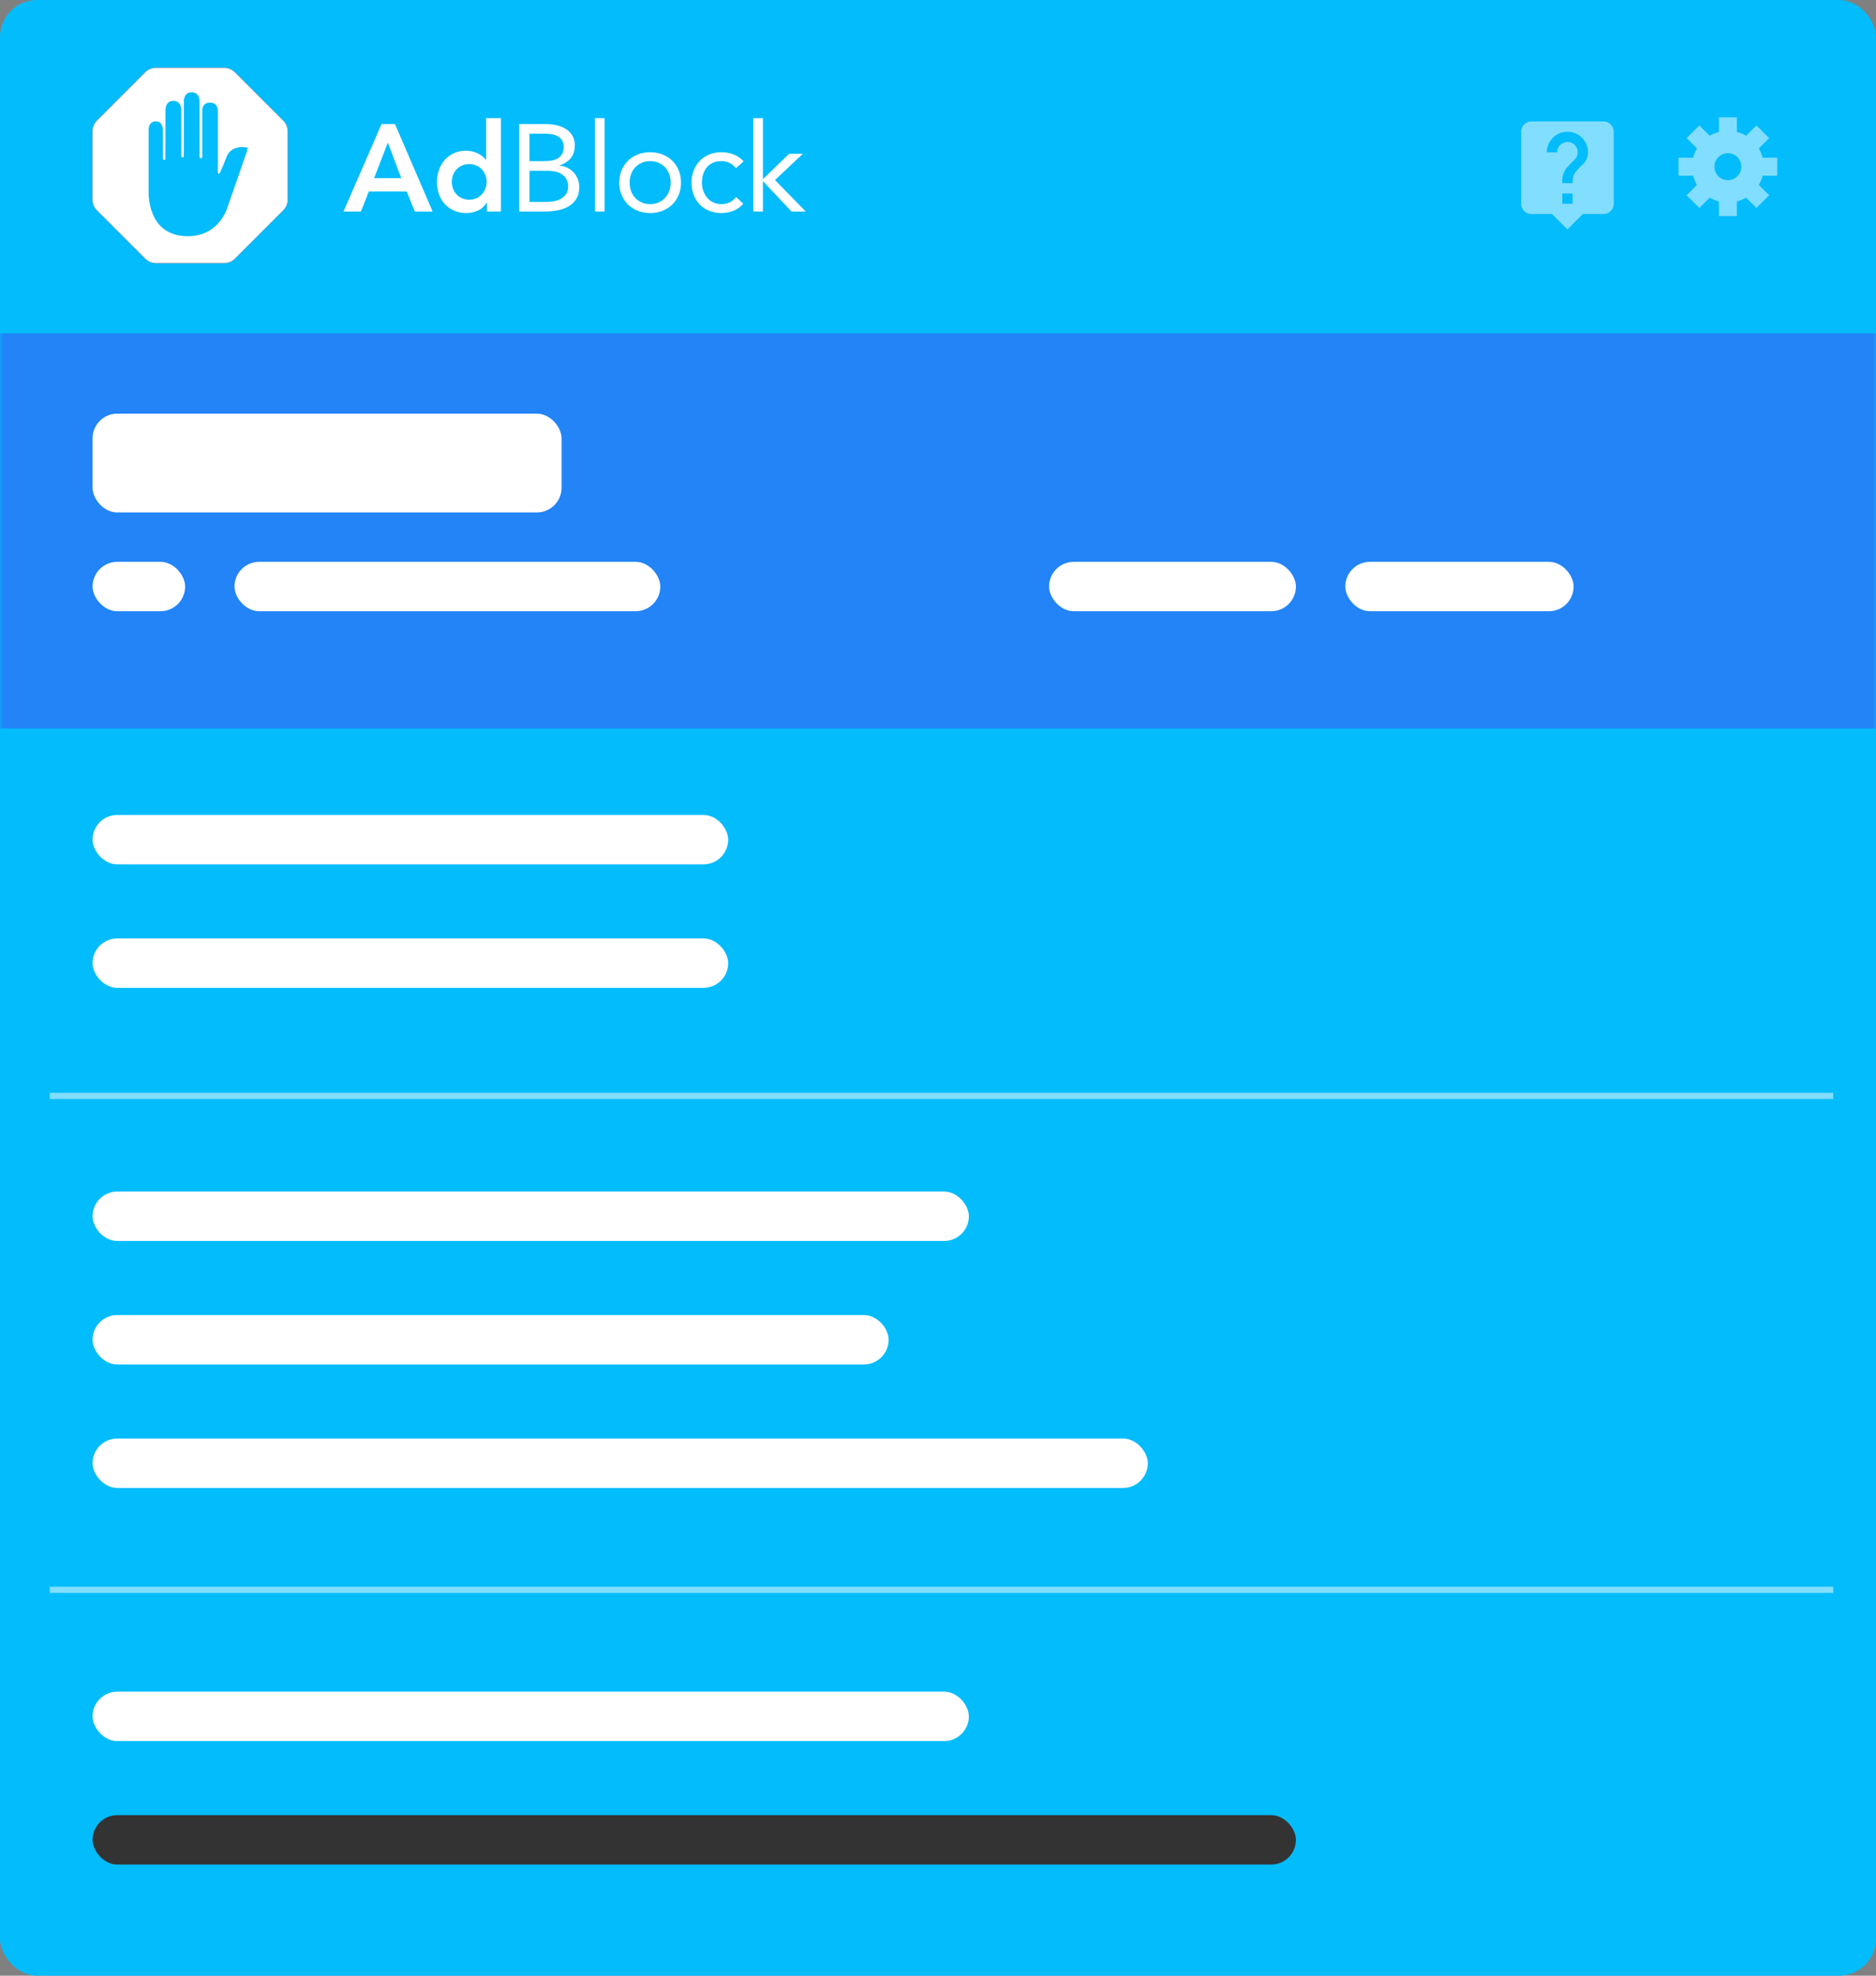 <svg xmlns="http://www.w3.org/2000/svg" xmlns:xlink="http://www.w3.org/1999/xlink" width="304" height="320" viewBox="0 0 304 320">
    <rect x="0" y="0" width="304" height="320" fill="#808080" stroke="none"/>
    <defs>
        <rect id="a" width="304" height="320" rx="6"/>
    </defs>
    <g fill="none" fill-rule="evenodd">
        <g>
            <mask id="b" fill="#fff">
                <use xlink:href="#a"/>
            </mask>
            <use fill="#03BCFC" xlink:href="#a"/>
            <path fill="#2284F7" d="M0 54h304v64H0z" mask="url(#b)"/>
            <g stroke="#FFF" stroke-linecap="square" stroke-opacity=".5" mask="url(#b)">
                <path d="M8.566 177.5h288M8.566 257.5h288"/>
            </g>
            <g mask="url(#b)">
                <path fill="#FFF" fill-rule="nonzero" d="M61.827 20.1h2.18l6.1 14.16h-2.88l-1.32-3.24h-6.14l-1.28 3.24h-2.82l6.16-14.16zm3.2 8.76l-2.18-5.76-2.22 5.76h4.4zm13.867 3.96h-.04a3.087 3.087 0 0 1-1.4 1.28c-.587.266-1.22.4-1.9.4-.747 0-1.41-.13-1.99-.39a4.459 4.459 0 0 1-1.49-1.07 4.575 4.575 0 0 1-.94-1.6 5.986 5.986 0 0 1-.32-1.98c0-.707.113-1.367.34-1.98a4.924 4.924 0 0 1 .95-1.6c.406-.454.896-.81 1.47-1.07.573-.26 1.2-.39 1.88-.39.453 0 .853.046 1.2.14.346.093.653.213.92.36.266.146.493.303.68.47.186.166.34.33.46.49h.06v-6.74h2.4v15.12h-2.28v-1.44zm-5.68-3.36c0 .373.063.733.19 1.08.126.346.313.653.56.92.246.266.543.48.89.64.346.16.74.24 1.18.24.44 0 .833-.08 1.18-.24a2.79 2.79 0 0 0 .89-.64 2.71 2.71 0 0 0 .56-.92c.126-.347.19-.707.19-1.08 0-.374-.064-.734-.19-1.08a2.71 2.71 0 0 0-.56-.92 2.79 2.79 0 0 0-.89-.64c-.347-.16-.74-.24-1.18-.24-.44 0-.834.08-1.18.24a2.79 2.79 0 0 0-.89.64 2.71 2.71 0 0 0-.56.92c-.127.346-.19.706-.19 1.08zM84.12 20.1h4.32c.587 0 1.16.06 1.72.18s1.06.316 1.5.59c.44.273.797.63 1.07 1.07.274.44.41.986.41 1.64 0 .826-.223 1.51-.67 2.05-.446.54-1.05.923-1.81 1.15v.04a3.563 3.563 0 0 1 2.29 1.1c.287.306.51.663.67 1.07.16.406.24.843.24 1.31 0 .786-.163 1.433-.49 1.94a3.65 3.65 0 0 1-1.28 1.21c-.526.3-1.12.51-1.78.63-.66.12-1.316.18-1.97.18h-4.22V20.1zm1.68 6h2.32c.4 0 .79-.027 1.17-.08.38-.054.724-.164 1.03-.33.307-.167.554-.4.74-.7.187-.3.28-.697.28-1.19 0-.44-.086-.797-.26-1.07a1.9 1.9 0 0 0-.69-.65 2.982 2.982 0 0 0-.98-.33 6.862 6.862 0 0 0-1.11-.09h-2.5v4.44zm0 6.6h2.84c.414 0 .824-.044 1.23-.13a3.627 3.627 0 0 0 1.1-.42 2.33 2.33 0 0 0 .79-.76c.2-.314.3-.697.3-1.15 0-.494-.096-.907-.29-1.24a2.303 2.303 0 0 0-.76-.8c-.313-.2-.673-.34-1.08-.42a6.46 6.46 0 0 0-1.25-.12H85.8v5.04zm10.607-13.56h1.56v15.12h-1.56V19.14zm3.947 10.44c0-.734.127-1.4.38-2 .253-.6.6-1.117 1.04-1.55.44-.434.967-.77 1.58-1.01.613-.24 1.28-.36 2-.36s1.387.12 2 .36 1.14.576 1.58 1.01c.44.433.787.95 1.04 1.55.253.6.38 1.266.38 2 0 .733-.127 1.4-.38 2-.253.6-.6 1.116-1.04 1.55-.44.433-.967.77-1.58 1.01-.613.24-1.28.36-2 .36s-1.387-.12-2-.36a4.621 4.621 0 0 1-1.58-1.01 4.731 4.731 0 0 1-1.04-1.55c-.253-.6-.38-1.267-.38-2zm1.68 0c0 .493.077.95.23 1.37.153.42.377.786.67 1.1.293.313.643.56 1.05.74.407.18.863.27 1.37.27.507 0 .963-.09 1.37-.27.407-.18.757-.427 1.05-.74.293-.314.517-.68.67-1.1.153-.42.23-.877.23-1.37 0-.494-.077-.95-.23-1.37a3.191 3.191 0 0 0-.67-1.1 3.189 3.189 0 0 0-1.05-.74 3.35 3.35 0 0 0-1.37-.27c-.507 0-.963.09-1.37.27-.407.18-.757.426-1.05.74-.293.313-.517.68-.67 1.1-.153.42-.23.876-.23 1.37zm17.227-2.34c-.333-.4-.693-.69-1.08-.87a2.996 2.996 0 0 0-1.28-.27c-.52 0-.98.09-1.38.27-.4.18-.73.43-.99.75s-.457.69-.59 1.11c-.133.42-.2.87-.2 1.35 0 .48.077.93.23 1.35.153.42.367.79.64 1.11.273.32.603.57.99.75.387.18.82.27 1.3.27 1.027 0 1.82-.387 2.38-1.16l1.16 1.1c-.453.52-.987.9-1.6 1.14-.613.24-1.26.36-1.94.36-.72 0-1.38-.12-1.98-.36-.6-.24-1.11-.58-1.53-1.02-.42-.44-.747-.96-.98-1.56-.233-.6-.35-1.26-.35-1.98 0-.707.117-1.36.35-1.96.233-.6.563-1.12.99-1.56a4.52 4.52 0 0 1 1.53-1.03 5.084 5.084 0 0 1 1.97-.37c.693 0 1.35.12 1.97.36a4.31 4.31 0 0 1 1.63 1.12l-1.24 1.1zm2.807-8.1h1.56v9.88l4.26-4.12h2.22l-4.52 4.26 4.98 5.1h-2.3l-4.64-4.92v4.92h-1.56V19.14z"/>
                <path fill="#F40D12" d="M23.54 11.716l-7.824 7.825A2.444 2.444 0 0 0 15 21.27v11.067c0 .648.258 1.27.716 1.728l7.824 7.825c.459.458 1.08.716 1.729.716h11.067c.648 0 1.27-.258 1.729-.716l7.824-7.825c.458-.458.716-1.08.716-1.728V21.27c0-.649-.258-1.27-.716-1.729l-7.824-7.825A2.444 2.444 0 0 0 36.336 11H25.269c-.648 0-1.27.258-1.729.716z"/>
                <path fill="#FFF" d="M30.426 38.26c5.236 0 6.478-4.803 6.478-4.803l3.005-8.635s.272-.896.222-.906c-2.799-.523-3.394 1.45-3.394 1.45s-1.075 2.793-1.242 2.793c-.167 0-.187-.207-.187-.207V17.916s.052-1.295-1.277-1.295c-1.33 0-1.262 1.297-1.262 1.297l.002 7.415s.018.298-.231.298c-.222 0-.21-.288-.21-.288V16.41s.083-1.46-1.262-1.46c-1.344 0-1.272 1.47-1.272 1.47l-.012 8.813s.017.271-.205.271c-.206 0-.199-.268-.199-.268v-7.39s.075-1.504-1.294-1.504c-1.345 0-1.273 1.532-1.273 1.532l-.012 7.802s.025.227-.187.227c-.224 0-.219-.227-.219-.227l-.01-4.718s.012-1.304-1.118-1.304c-1.202 0-1.18 1.304-1.18 1.304v10.183c.008-.002-.304 7.118 6.339 7.118z"/>
                <g>
                    <path fill="#FFF" d="M23.54 11.716l-7.824 7.825A2.444 2.444 0 0 0 15 21.27v11.067c0 .648.258 1.27.716 1.728l7.824 7.825c.459.458 1.08.716 1.729.716h11.067c.648 0 1.27-.258 1.729-.716l7.824-7.825c.458-.458.716-1.08.716-1.728V21.27c0-.649-.258-1.27-.716-1.729l-7.824-7.825A2.444 2.444 0 0 0 36.336 11H25.269c-.648 0-1.27.258-1.729.716z"/>
                    <path fill="#03BCFC" d="M30.426 38.26c5.236 0 6.478-4.803 6.478-4.803l3.005-8.635s.272-.896.222-.906c-2.799-.523-3.394 1.45-3.394 1.45s-1.075 2.793-1.242 2.793c-.167 0-.187-.207-.187-.207V17.916s.052-1.295-1.277-1.295c-1.33 0-1.262 1.297-1.262 1.297l.002 7.415s.018.298-.231.298c-.222 0-.21-.288-.21-.288V16.41s.083-1.46-1.262-1.46c-1.344 0-1.272 1.47-1.272 1.47l-.012 8.813s.017.271-.205.271c-.206 0-.199-.268-.199-.268v-7.39s.075-1.504-1.294-1.504c-1.345 0-1.273 1.532-1.273 1.532l-.012 7.802s.025.227-.187.227c-.224 0-.219-.227-.219-.227l-.01-4.718s.012-1.304-1.118-1.304c-1.202 0-1.18 1.304-1.18 1.304v10.183c.008-.002-.304 7.118 6.339 7.118z"/>
                </g>
            </g>
        </g>
        <g fill="#FFF" fill-opacity=".5">
            <path d="M259.833 19.667h-11.666c-.925 0-1.667.75-1.667 1.666V33c0 .917.742 1.667 1.667 1.667h3.333l2.5 2.5 2.5-2.5h3.333c.917 0 1.667-.75 1.667-1.667V21.333c0-.916-.75-1.666-1.667-1.666zm-5 13.333h-1.666v-1.667h1.666V33zm1.725-6.458l-.75.766c-.6.609-.975 1.109-.975 2.359h-1.666v-.417c0-.917.375-1.75.975-2.358l1.033-1.05c.308-.3.492-.717.492-1.175 0-.917-.75-1.667-1.667-1.667s-1.667.75-1.667 1.667h-1.666a3.332 3.332 0 1 1 6.666 0c0 .733-.3 1.4-.775 1.875z"/>
            <path fill-rule="nonzero" d="M288 28.455v-2.91h-2.372a5.795 5.795 0 0 0-.62-1.496l1.677-1.677-2.057-2.057-1.677 1.677a5.795 5.795 0 0 0-1.496-.62V19h-2.91v2.372a5.795 5.795 0 0 0-1.496.62l-1.677-1.677-2.057 2.057 1.677 1.677a5.795 5.795 0 0 0-.62 1.496H272v2.91h2.372c.138.532.347 1.034.62 1.496l-1.677 1.677 2.057 2.057 1.677-1.677c.462.273.964.482 1.496.62V35h2.91v-2.372a5.795 5.795 0 0 0 1.496-.62l1.677 1.677 2.057-2.057-1.677-1.677c.273-.462.482-.964.62-1.496H288zm-8 .727a2.182 2.182 0 1 1 0-4.364 2.182 2.182 0 0 1 0 4.364z"/>
        </g>
        <g transform="translate(15 67)">
            <rect width="76" height="16" fill="#FFF" rx="4"/>
            <rect width="103" height="8" y="65" fill="#FFF" rx="4"/>
            <rect width="142" height="8" y="126" fill="#FFF" rx="4"/>
            <rect width="142" height="8" y="207" fill="#FFF" rx="4"/>
            <rect width="195" height="8" y="227" fill="#333" rx="4"/>
            <rect width="171" height="8" y="166" fill="#FFF" rx="4"/>
            <rect width="103" height="8" y="85" fill="#FFF" rx="4"/>
            <rect width="129" height="8" y="146" fill="#FFF" rx="4"/>
            <rect width="15" height="8" y="24" fill="#FFF" rx="4"/>
            <rect width="40" height="8" x="155" y="24" fill="#FFF" rx="4"/>
            <rect width="69" height="8" x="23" y="24" fill="#FFF" rx="4"/>
            <rect width="37" height="8" x="203" y="24" fill="#FFF" rx="4"/>
        </g>
    </g>
</svg>
